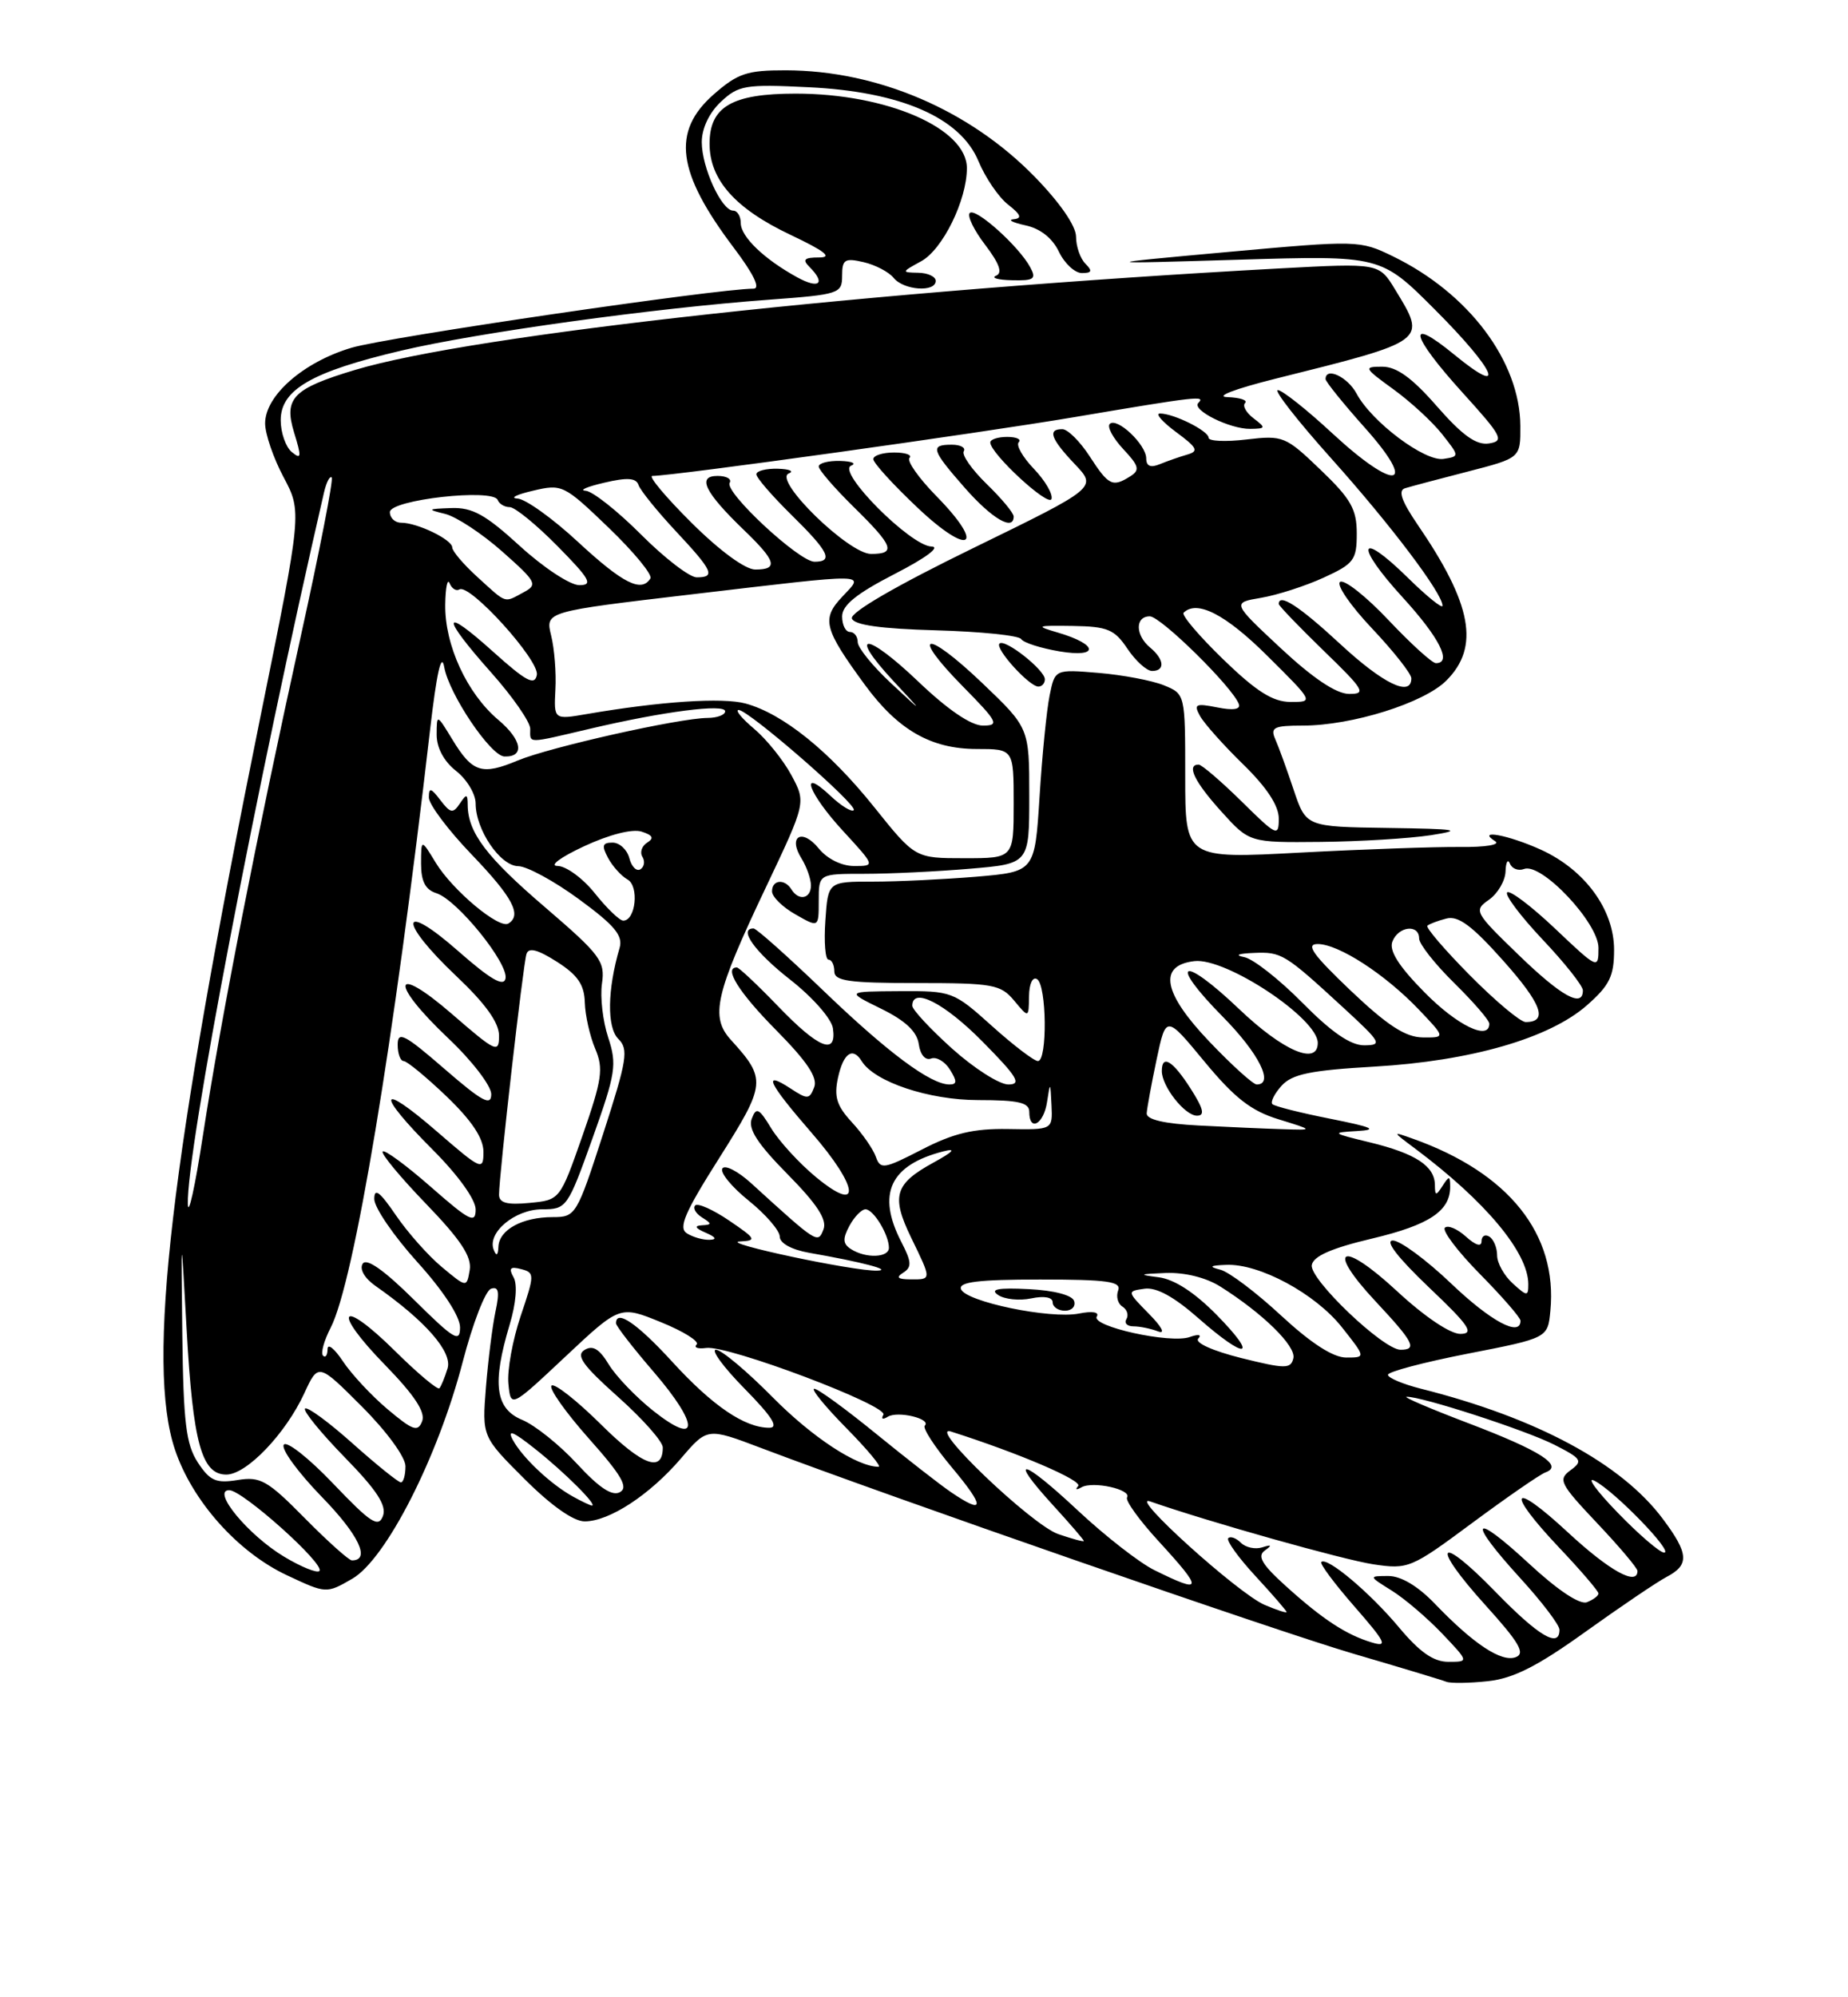 <?xml version="1.0" encoding="UTF-8" standalone="no"?>
<!DOCTYPE svg PUBLIC "-//W3C//DTD SVG 1.1//EN" "http://www.w3.org/Graphics/SVG/1.1/DTD/svg11.dtd" >
<svg xmlns="http://www.w3.org/2000/svg" xmlns:xlink="http://www.w3.org/1999/xlink" version="1.1" viewBox="0 0 237 256">
 <g >
 <path fill="currentColor"
d=" M 203.33 209.15 C 207.83 205.93 212.51 202.76 213.75 202.11 C 216.68 200.57 216.59 199.14 213.25 194.68 C 207.95 187.58 197.10 181.74 182.25 178.00 C 179.91 177.41 178.00 176.60 178.00 176.21 C 178.00 175.82 182.62 174.60 188.25 173.50 C 198.50 171.50 198.50 171.50 198.83 168.00 C 199.77 158.18 193.50 150.33 181.22 145.96 C 178.50 144.99 178.50 144.99 181.50 147.23 C 190.53 153.99 196.00 160.55 196.00 164.61 C 196.00 166.18 195.84 166.17 194.00 164.50 C 192.90 163.50 192.00 161.89 192.00 160.90 C 192.00 159.92 191.55 158.84 191.00 158.50 C 190.45 158.16 190.00 158.43 190.00 159.10 C 190.00 159.85 189.24 159.62 187.99 158.49 C 186.89 157.50 185.68 156.99 185.30 157.36 C 184.93 157.74 186.95 160.41 189.81 163.31 C 192.66 166.20 195.00 168.89 195.00 169.28 C 195.00 171.41 191.18 169.36 186.09 164.50 C 182.91 161.47 179.56 159.00 178.63 159.00 C 177.56 159.00 179.25 161.18 183.22 164.97 C 188.42 169.90 189.12 170.94 187.31 170.97 C 186.00 170.99 182.69 168.76 179.14 165.47 C 171.98 158.84 169.94 159.89 176.45 166.84 C 181.31 172.04 181.80 173.00 179.61 173.00 C 177.40 173.00 167.93 163.97 168.23 162.15 C 168.42 161.01 170.75 159.98 176.00 158.74 C 183.33 157.00 186.02 155.20 185.98 152.06 C 185.97 150.69 185.85 150.68 185.00 152.00 C 184.16 153.31 184.03 153.29 184.02 151.87 C 183.99 149.45 181.54 147.85 175.72 146.43 C 170.78 145.24 170.69 145.16 174.00 144.97 C 176.79 144.81 176.10 144.49 170.59 143.39 C 166.80 142.64 163.46 141.80 163.18 141.52 C 162.91 141.24 163.44 140.18 164.36 139.16 C 165.71 137.67 168.07 137.18 176.27 136.71 C 188.61 135.99 198.69 133.09 203.52 128.85 C 206.42 126.30 207.00 125.12 207.00 121.74 C 207.00 116.58 203.26 111.48 197.62 108.91 C 193.43 107.01 189.25 106.24 191.76 107.83 C 192.46 108.27 190.48 108.60 187.26 108.56 C 184.09 108.53 174.86 108.85 166.75 109.28 C 152.00 110.07 152.00 110.07 152.00 99.51 C 152.00 88.95 152.00 88.95 149.25 87.83 C 147.74 87.22 143.98 86.51 140.90 86.25 C 135.29 85.78 135.29 85.78 134.61 89.14 C 134.23 90.99 133.65 96.83 133.32 102.12 C 132.71 111.73 132.71 111.73 125.21 112.37 C 121.08 112.71 115.11 113.00 111.95 113.00 C 106.19 113.00 106.19 113.00 105.85 118.00 C 105.66 120.75 105.84 123.00 106.25 123.00 C 106.66 123.00 107.00 123.67 107.00 124.50 C 107.00 125.74 108.84 126.00 117.59 126.00 C 127.35 126.00 128.33 126.18 130.06 128.25 C 131.93 130.50 131.93 130.50 131.97 127.69 C 131.99 126.08 132.43 125.15 133.00 125.50 C 134.24 126.27 134.34 136.00 133.11 136.00 C 132.62 136.00 129.96 133.97 127.21 131.50 C 122.29 127.08 122.09 127.00 115.35 127.04 C 108.50 127.08 108.50 127.08 113.00 129.29 C 116.12 130.82 117.60 132.22 117.83 133.83 C 118.02 135.19 118.67 135.95 119.40 135.68 C 120.08 135.41 121.18 136.05 121.83 137.10 C 122.76 138.59 122.74 139.00 121.76 139.00 C 119.34 138.99 113.89 134.94 105.62 127.00 C 101.04 122.60 97.00 119.00 96.64 119.00 C 94.65 119.00 96.80 122.01 101.32 125.55 C 104.21 127.81 106.64 130.57 106.82 131.80 C 107.33 135.32 105.01 134.40 99.81 129.00 C 97.16 126.25 94.77 124.00 94.50 124.00 C 92.75 124.00 94.76 127.21 99.54 132.04 C 103.51 136.06 104.89 138.12 104.42 139.35 C 103.81 140.93 103.56 140.94 101.38 139.51 C 97.72 137.12 98.52 138.79 104.07 145.18 C 110.19 152.21 110.54 155.74 104.63 150.86 C 102.50 149.10 99.94 146.30 98.92 144.64 C 97.34 142.03 96.99 141.86 96.41 143.39 C 95.91 144.68 97.14 146.59 101.00 150.50 C 104.79 154.34 106.09 156.33 105.61 157.57 C 104.89 159.44 104.85 159.41 96.36 151.68 C 94.64 150.11 92.96 149.25 92.64 149.77 C 92.32 150.29 93.85 152.15 96.03 153.90 C 98.21 155.66 100.00 157.73 100.00 158.50 C 100.00 159.34 101.50 160.17 103.75 160.57 C 110.61 161.77 114.52 162.80 112.50 162.86 C 109.52 162.96 92.11 159.25 94.89 159.12 C 97.09 159.01 96.98 158.80 93.52 156.45 C 91.46 155.05 89.49 154.17 89.16 154.50 C 88.83 154.84 89.22 155.53 90.03 156.04 C 91.32 156.85 91.31 156.98 90.00 157.05 C 88.99 157.11 89.15 157.42 90.50 158.00 C 91.82 158.57 91.99 158.88 91.00 158.91 C 90.17 158.94 88.87 158.57 88.09 158.08 C 86.97 157.37 87.80 155.43 92.27 148.38 C 98.25 138.92 98.31 138.32 93.74 133.29 C 91.05 130.34 91.72 127.41 98.20 113.78 C 103.38 102.86 103.38 102.86 101.49 99.35 C 100.45 97.42 98.30 94.75 96.72 93.42 C 95.14 92.09 94.24 91.00 94.73 91.00 C 96.00 91.00 110.08 103.25 109.49 103.84 C 109.22 104.12 107.87 103.29 106.50 102.00 C 102.39 98.14 103.67 101.69 108.13 106.52 C 112.25 111.00 112.25 111.00 109.54 111.00 C 107.93 111.00 106.08 110.08 105.00 108.75 C 102.86 106.11 101.01 107.19 102.79 110.03 C 103.45 111.10 104.00 112.65 104.00 113.49 C 104.00 115.20 102.44 115.52 101.50 114.00 C 100.63 112.59 99.00 112.76 99.01 114.25 C 99.01 114.94 100.36 116.27 102.01 117.20 C 105.00 118.91 105.00 118.91 105.00 115.45 C 105.00 112.00 105.00 112.00 110.85 112.00 C 114.07 112.00 120.14 111.71 124.35 111.35 C 132.00 110.71 132.00 110.71 132.00 102.01 C 132.00 93.30 132.00 93.30 125.95 87.53 C 118.65 80.57 116.59 80.99 123.52 88.02 C 127.98 92.55 128.21 93.00 126.05 93.00 C 124.54 93.00 121.55 90.97 117.79 87.38 C 111.07 80.97 108.63 80.88 114.56 87.27 C 118.50 91.50 118.50 91.50 114.25 87.55 C 111.91 85.37 110.00 83.01 110.00 82.30 C 110.00 81.58 109.55 81.00 109.00 81.00 C 108.45 81.00 108.00 80.11 108.00 79.01 C 108.00 77.57 109.85 76.08 114.75 73.56 C 118.74 71.51 120.67 70.08 119.46 70.05 C 116.78 69.98 107.28 60.44 109.15 59.69 C 109.89 59.40 109.26 59.12 107.75 59.08 C 106.24 59.04 105.00 59.36 105.00 59.79 C 105.00 60.23 107.03 62.57 109.50 65.00 C 114.60 70.00 114.96 71.00 111.71 71.00 C 108.84 71.00 99.11 61.51 101.15 60.69 C 101.89 60.40 101.26 60.12 99.75 60.08 C 98.24 60.04 97.00 60.36 97.00 60.79 C 97.00 61.23 99.03 63.57 101.50 66.00 C 106.29 70.70 106.93 72.00 104.46 72.00 C 102.48 72.00 92.85 63.04 93.58 61.88 C 93.87 61.40 93.18 61.00 92.02 61.00 C 89.35 61.00 90.37 63.09 95.42 67.95 C 99.55 71.92 99.85 73.00 96.86 73.00 C 95.58 73.00 92.29 70.59 88.68 67.00 C 85.36 63.70 83.10 61.00 83.66 61.00 C 86.38 61.00 125.21 55.59 137.93 53.44 C 153.56 50.80 154.66 50.67 153.68 51.65 C 152.79 52.55 157.74 55.01 160.36 54.97 C 162.34 54.94 162.37 54.84 160.77 53.62 C 159.81 52.89 159.32 52.01 159.68 51.65 C 160.04 51.29 159.02 50.96 157.42 50.90 C 155.74 50.85 158.32 49.86 163.50 48.56 C 183.14 43.66 182.99 43.77 178.92 37.11 C 176.86 33.72 176.86 33.72 164.18 34.40 C 111.99 37.24 60.62 42.87 45.48 47.43 C 37.55 49.82 36.37 51.04 37.72 55.45 C 38.69 58.59 38.65 58.95 37.42 57.94 C 36.64 57.29 36.00 55.45 36.00 53.86 C 36.00 49.94 39.99 47.64 51.46 44.94 C 61.31 42.62 83.90 39.49 98.68 38.41 C 107.64 37.75 108.00 37.63 108.00 35.34 C 108.00 33.26 108.34 33.04 110.75 33.60 C 112.26 33.95 114.00 34.86 114.61 35.62 C 115.89 37.21 120.00 37.50 120.00 36.00 C 120.00 35.45 118.99 34.98 117.75 34.96 C 115.58 34.92 115.60 34.87 118.13 33.49 C 120.89 31.99 124.00 25.66 124.00 21.55 C 124.00 16.45 113.76 12.00 102.04 12.00 C 93.88 12.00 91.00 13.67 91.00 18.42 C 91.00 23.05 94.29 26.75 101.42 30.12 C 105.79 32.19 106.81 33.00 105.05 33.00 C 103.14 33.00 102.87 33.27 103.80 34.20 C 105.94 36.34 105.07 37.09 102.25 35.55 C 98.00 33.22 95.00 30.34 95.00 28.59 C 95.00 27.72 94.56 27.00 94.03 27.00 C 92.54 27.00 90.00 21.46 90.00 18.22 C 90.00 16.47 90.95 14.45 92.45 13.05 C 94.70 10.93 95.58 10.78 103.70 11.18 C 115.54 11.75 123.18 15.08 125.49 20.67 C 126.37 22.78 128.07 25.28 129.29 26.23 C 130.93 27.51 131.11 27.99 130.00 28.10 C 129.18 28.17 129.85 28.52 131.49 28.88 C 133.40 29.28 134.96 30.51 135.80 32.26 C 136.52 33.77 137.85 35.00 138.75 35.00 C 140.03 35.00 140.13 34.73 139.20 33.80 C 138.54 33.14 138.00 31.59 138.00 30.34 C 138.00 28.97 135.93 25.97 132.70 22.66 C 124.33 14.08 112.53 9.04 100.78 9.01 C 95.81 9.00 94.61 9.40 91.53 12.10 C 86.11 16.86 86.79 22.07 94.10 31.75 C 96.66 35.14 97.56 37.00 96.63 37.00 C 92.00 37.00 49.60 43.22 45.09 44.57 C 38.91 46.40 34.00 50.70 34.00 54.27 C 34.00 55.61 35.06 58.70 36.36 61.15 C 38.73 65.60 38.73 65.60 33.39 91.91 C 21.80 149.00 18.78 174.81 22.42 185.75 C 24.61 192.35 30.48 198.95 36.81 201.91 C 41.84 204.27 41.85 204.27 45.18 202.35 C 49.51 199.84 56.16 186.79 59.34 174.56 C 60.62 169.64 62.25 165.42 62.97 165.18 C 63.95 164.85 64.09 165.57 63.54 168.12 C 63.15 169.98 62.60 174.34 62.32 177.81 C 61.82 184.13 61.82 184.13 67.26 189.56 C 70.67 192.97 73.55 195.00 74.98 195.00 C 78.14 195.00 83.32 191.61 87.34 186.92 C 90.71 182.98 90.71 182.98 97.60 185.59 C 114.25 191.90 163.47 208.99 173.50 211.94 C 179.55 213.71 184.95 215.34 185.50 215.56 C 186.05 215.77 188.45 215.74 190.83 215.48 C 194.09 215.13 197.19 213.56 203.33 209.15 Z  M 183.50 107.05 C 187.76 106.38 186.95 106.25 178.00 106.12 C 167.50 105.97 167.50 105.97 165.91 101.24 C 165.04 98.63 163.98 95.71 163.55 94.75 C 162.89 93.24 163.36 93.00 167.08 93.00 C 173.38 93.00 182.62 90.11 185.49 87.23 C 189.80 82.93 188.79 77.44 181.80 67.24 C 179.73 64.20 179.27 62.86 180.19 62.58 C 180.91 62.36 184.54 61.39 188.25 60.44 C 195.00 58.70 195.00 58.70 194.98 54.60 C 194.93 46.32 188.37 37.58 178.63 32.85 C 174.39 30.79 174.12 30.79 157.42 32.30 C 140.50 33.84 140.50 33.84 158.79 33.29 C 177.09 32.74 177.09 32.74 184.04 39.70 C 191.85 47.51 193.38 51.09 186.50 45.45 C 180.29 40.36 180.86 42.93 187.58 50.34 C 192.66 55.94 192.96 56.53 190.95 56.84 C 189.33 57.08 187.57 55.83 184.29 52.09 C 181.11 48.44 179.12 47.00 177.27 47.00 C 174.84 47.00 174.91 47.15 178.69 49.89 C 180.89 51.48 183.70 54.07 184.94 55.64 C 187.19 58.49 187.19 58.50 185.12 58.82 C 182.72 59.18 175.91 54.08 173.97 50.44 C 172.82 48.30 170.00 46.98 170.00 48.59 C 170.00 48.91 172.27 51.73 175.05 54.84 C 181.94 62.56 179.02 63.08 170.91 55.58 C 167.60 52.51 164.43 50.00 163.88 50.00 C 163.33 50.00 166.41 53.94 170.72 58.75 C 178.34 67.25 185.00 76.06 185.00 77.64 C 185.00 78.07 182.98 76.44 180.52 74.02 C 174.20 67.82 173.69 69.79 179.87 76.55 C 184.60 81.72 186.26 85.00 184.15 85.00 C 183.67 85.00 180.94 82.52 178.07 79.48 C 175.21 76.45 172.41 74.24 171.87 74.58 C 171.33 74.91 173.16 77.59 175.94 80.53 C 178.72 83.47 181.00 86.36 181.00 86.94 C 181.00 89.40 177.38 87.65 171.83 82.50 C 166.64 77.70 164.00 75.98 164.00 77.42 C 164.00 77.64 166.59 80.33 169.75 83.40 C 174.97 88.45 175.27 88.96 173.00 88.94 C 171.35 88.92 168.37 86.92 164.25 83.08 C 158.00 77.25 158.00 77.25 161.75 76.62 C 163.81 76.27 167.41 75.11 169.75 74.04 C 173.64 72.26 174.00 71.78 174.00 68.38 C 174.00 65.26 173.25 63.94 169.35 60.21 C 164.87 55.91 164.55 55.78 159.85 56.33 C 157.18 56.65 155.00 56.55 155.00 56.11 C 155.00 55.23 150.54 53.00 148.76 53.00 C 148.13 53.00 149.06 54.07 150.83 55.38 C 153.54 57.38 153.77 57.83 152.28 58.26 C 151.30 58.54 149.71 59.10 148.75 59.49 C 147.56 59.99 147.00 59.75 147.00 58.76 C 147.00 56.98 143.24 53.43 142.32 54.34 C 141.96 54.71 142.74 56.15 144.05 57.56 C 146.07 59.71 146.22 60.25 144.97 61.04 C 142.68 62.49 142.18 62.24 139.76 58.51 C 138.52 56.59 136.94 55.02 136.25 55.01 C 134.31 54.99 134.75 56.24 137.85 59.50 C 140.70 62.50 140.70 62.50 124.77 70.27 C 114.96 75.05 109.00 78.51 109.25 79.27 C 109.53 80.11 112.93 80.59 120.05 80.79 C 125.76 80.95 130.67 81.45 130.96 81.91 C 131.26 82.38 133.47 83.08 135.88 83.49 C 141.00 84.34 140.87 82.61 135.70 81.09 C 132.73 80.22 132.86 80.16 137.59 80.23 C 142.04 80.30 142.93 80.67 144.59 83.15 C 145.64 84.71 147.06 86.00 147.75 86.00 C 149.45 86.00 149.32 84.51 147.50 83.00 C 145.58 81.41 145.56 79.00 147.46 79.00 C 148.86 79.00 158.10 88.09 158.88 90.25 C 159.13 90.93 158.14 91.08 156.11 90.67 C 153.33 90.12 153.06 90.25 153.90 91.77 C 154.42 92.72 156.91 95.51 159.42 97.96 C 162.45 100.91 164.00 103.26 164.00 104.92 C 164.00 107.29 163.73 107.16 159.22 102.71 C 156.58 100.12 154.11 98.00 153.72 98.00 C 152.12 98.00 153.19 100.21 156.62 104.00 C 160.23 108.00 160.23 108.00 169.37 107.91 C 174.39 107.86 180.75 107.47 183.50 107.05 Z  M 134.00 87.07 C 134.00 85.87 128.85 81.81 128.18 82.49 C 127.56 83.11 131.99 88.00 133.17 88.00 C 133.63 88.00 134.00 87.58 134.00 87.07 Z  M 120.09 63.59 C 117.82 61.28 116.27 59.07 116.64 58.69 C 117.02 58.31 116.13 58.00 114.67 58.00 C 113.20 58.00 112.00 58.38 112.00 58.85 C 112.00 59.33 114.55 62.13 117.68 65.08 C 124.38 71.42 126.50 70.12 120.09 63.59 Z  M 130.00 66.20 C 130.00 65.75 128.44 63.88 126.54 62.04 C 124.64 60.19 123.31 58.30 123.60 57.84 C 123.88 57.38 123.19 57.00 122.06 57.00 C 119.24 57.00 119.43 57.63 123.75 62.55 C 127.22 66.49 130.00 68.12 130.00 66.20 Z  M 132.60 60.10 C 131.15 58.59 130.28 57.06 130.65 56.68 C 131.03 56.31 130.36 56.00 129.17 56.00 C 127.98 56.00 127.00 56.32 127.00 56.71 C 127.00 58.13 134.49 65.04 134.85 63.96 C 135.05 63.34 134.04 61.61 132.60 60.10 Z  M 132.12 34.25 C 130.66 31.55 125.10 26.57 124.37 27.30 C 124.01 27.65 124.90 29.50 126.35 31.39 C 128.18 33.80 128.60 34.99 127.74 35.34 C 127.06 35.62 127.98 35.88 129.79 35.92 C 132.62 35.99 132.94 35.76 132.12 34.25 Z  M 179.41 208.58 C 175.68 204.12 170.17 199.49 169.45 200.21 C 169.24 200.43 171.16 203.00 173.72 205.93 C 177.72 210.51 178.03 211.15 175.94 210.52 C 172.65 209.54 169.60 207.54 164.87 203.26 C 161.85 200.54 161.21 199.45 162.20 198.74 C 163.17 198.05 163.09 197.94 161.87 198.33 C 160.98 198.61 159.75 198.35 159.14 197.74 C 158.53 197.13 157.80 196.87 157.52 197.15 C 157.23 197.43 158.80 199.62 161.00 202.00 C 163.20 204.38 165.00 206.46 165.00 206.62 C 165.00 206.78 163.73 206.36 162.18 205.70 C 158.82 204.27 144.60 191.43 147.50 192.44 C 155.03 195.07 172.28 199.92 176.12 200.50 C 180.61 201.17 180.96 201.02 188.82 195.19 C 193.27 191.90 197.49 188.98 198.20 188.72 C 200.57 187.86 197.55 185.93 188.35 182.43 C 183.48 180.58 179.90 179.05 180.39 179.03 C 182.27 178.96 195.67 183.31 199.35 185.18 C 202.86 186.97 203.04 187.25 201.42 188.44 C 199.78 189.64 200.05 190.17 204.82 195.22 C 207.67 198.23 210.00 200.99 210.00 201.35 C 210.00 203.33 206.40 201.34 201.06 196.39 C 193.75 189.62 193.01 191.02 200.00 198.41 C 202.75 201.31 205.00 203.94 205.00 204.24 C 205.00 204.54 204.33 205.04 203.52 205.36 C 202.60 205.71 199.75 203.81 196.02 200.35 C 188.72 193.60 188.11 194.77 195.00 202.31 C 197.75 205.32 200.00 208.28 200.00 208.89 C 200.00 211.30 197.34 209.73 191.82 204.06 C 184.40 196.42 183.33 197.81 190.52 205.76 C 194.82 210.51 195.65 211.92 194.40 212.40 C 192.58 213.10 189.00 210.74 184.05 205.59 C 181.86 203.30 179.68 202.00 178.05 202.00 C 175.50 202.01 175.50 202.01 178.50 203.88 C 180.15 204.91 183.05 207.39 184.95 209.38 C 188.39 213.00 188.39 213.00 185.75 213.00 C 183.84 213.00 182.07 211.76 179.41 208.58 Z  M 148.05 201.25 C 146.15 200.32 141.75 196.89 138.27 193.64 C 131.06 186.89 129.14 186.46 135.04 192.92 C 137.22 195.30 139.00 197.37 139.00 197.51 C 139.00 197.65 137.52 197.25 135.72 196.63 C 132.29 195.45 118.71 182.45 121.98 183.49 C 130.68 186.26 138.90 189.78 138.27 190.47 C 137.85 190.94 138.04 191.01 138.70 190.63 C 140.16 189.80 145.17 190.91 144.54 191.93 C 144.30 192.33 146.10 194.83 148.55 197.50 C 154.37 203.84 154.30 204.34 148.05 201.25 Z  M 36.46 199.54 C 31.85 196.79 27.06 191.00 29.40 191.00 C 31.11 191.00 41.76 200.54 40.96 201.36 C 40.67 201.66 38.64 200.85 36.46 199.54 Z  M 39.08 194.58 C 34.30 189.74 33.39 189.22 30.47 189.70 C 27.70 190.15 26.92 189.80 25.37 187.45 C 23.86 185.13 23.52 182.36 23.38 171.08 C 23.22 157.50 23.22 157.50 23.94 170.50 C 24.75 184.95 25.86 189.00 29.03 189.00 C 31.62 189.00 36.62 183.78 39.02 178.59 C 40.82 174.69 40.82 174.69 46.41 180.28 C 49.59 183.46 52.00 186.76 52.00 187.93 C 52.00 189.07 51.73 190.00 51.41 190.00 C 51.09 190.00 48.30 187.76 45.23 185.02 C 42.15 182.27 39.41 180.26 39.12 180.54 C 38.84 180.82 41.13 183.63 44.20 186.78 C 48.35 191.02 49.61 192.97 49.11 194.31 C 48.53 195.85 47.55 195.21 42.72 190.15 C 39.58 186.86 36.73 184.62 36.39 185.18 C 36.04 185.74 38.24 188.74 41.26 191.85 C 46.02 196.73 47.57 200.00 45.13 200.00 C 44.75 200.00 42.02 197.56 39.08 194.58 Z  M 207.46 193.88 C 204.73 191.07 203.40 189.23 204.50 189.80 C 207.10 191.15 214.71 199.00 213.42 199.00 C 212.87 199.00 210.19 196.70 207.46 193.88 Z  M 73.50 191.83 C 70.63 190.25 66.99 186.82 65.77 184.56 C 65.01 183.15 65.81 183.47 68.61 185.70 C 72.37 188.67 76.74 193.03 75.90 192.97 C 75.68 192.95 74.60 192.44 73.50 191.83 Z  M 121.94 191.24 C 120.53 190.28 116.21 186.91 112.33 183.75 C 108.45 180.59 104.90 178.00 104.43 178.00 C 103.96 178.00 105.79 180.25 108.50 183.00 C 111.21 185.75 113.09 188.00 112.68 188.00 C 109.91 188.00 104.17 184.23 99.06 179.06 C 95.77 175.73 92.51 173.00 91.82 173.00 C 91.14 173.00 92.79 175.25 95.50 178.00 C 99.02 181.58 99.92 183.00 98.66 183.00 C 95.50 183.00 91.39 180.20 86.22 174.55 C 81.72 169.63 79.00 167.77 79.00 169.61 C 79.00 169.95 81.18 172.76 83.85 175.86 C 89.72 182.68 89.68 185.50 83.78 180.83 C 81.56 179.07 78.99 176.39 78.07 174.88 C 76.86 172.88 76.01 172.38 74.96 173.03 C 73.82 173.73 74.75 175.02 79.26 179.04 C 82.42 181.86 85.00 184.77 85.00 185.52 C 85.00 188.81 82.41 187.86 77.09 182.59 C 73.96 179.49 71.09 177.24 70.73 177.60 C 70.37 177.96 72.52 181.00 75.50 184.36 C 79.71 189.08 80.62 190.64 79.51 191.25 C 78.52 191.81 76.85 190.71 74.02 187.64 C 71.78 185.21 68.61 182.67 66.97 181.99 C 63.51 180.56 63.09 177.35 65.36 169.79 C 66.18 167.06 66.38 164.65 65.87 163.73 C 65.21 162.54 65.43 162.30 66.82 162.66 C 68.58 163.12 68.58 163.34 66.77 168.69 C 65.74 171.75 65.03 175.65 65.20 177.35 C 65.50 180.46 65.50 180.46 72.50 173.89 C 79.50 167.32 79.50 167.32 84.77 169.47 C 87.68 170.65 89.73 171.94 89.34 172.33 C 88.94 172.72 89.50 172.92 90.56 172.77 C 93.33 172.38 114.01 180.18 113.29 181.34 C 112.96 181.88 113.21 181.99 113.85 181.59 C 115.13 180.80 119.49 181.85 118.60 182.73 C 118.30 183.04 119.88 185.47 122.12 188.14 C 126.36 193.20 126.30 194.21 121.94 191.24 Z  M 49.71 180.63 C 47.63 178.88 45.05 176.10 43.97 174.47 C 42.89 172.84 42.01 172.14 42.01 172.92 C 42.00 173.70 41.74 174.08 41.43 173.76 C 41.11 173.44 41.55 171.84 42.40 170.19 C 45.41 164.37 50.51 133.74 55.16 93.50 C 56.00 86.25 56.61 83.52 56.97 85.50 C 57.58 88.97 62.93 96.91 64.69 96.96 C 67.32 97.05 66.95 94.83 63.92 92.28 C 59.89 88.89 57.03 82.69 57.10 77.50 C 57.13 75.30 57.39 74.07 57.66 74.76 C 57.94 75.45 58.51 75.80 58.92 75.55 C 60.23 74.74 69.21 84.65 68.85 86.51 C 68.57 87.92 67.48 87.34 63.25 83.54 C 56.61 77.57 56.49 78.90 63.00 86.21 C 65.75 89.30 68.00 92.54 68.00 93.41 C 68.00 95.34 67.42 95.34 75.69 93.40 C 85.09 91.19 93.00 90.17 93.00 91.17 C 93.00 91.63 91.99 92.01 90.75 92.02 C 87.10 92.04 70.49 95.77 66.39 97.48 C 61.79 99.40 60.59 99.02 58.01 94.78 C 56.01 91.50 56.01 91.50 56.00 94.18 C 56.00 95.85 56.94 97.60 58.50 98.82 C 59.88 99.90 61.00 101.78 61.00 102.99 C 61.00 106.36 64.16 111.00 66.47 111.02 C 67.58 111.03 71.10 112.94 74.27 115.27 C 78.83 118.61 79.92 119.92 79.46 121.50 C 77.89 126.85 77.82 131.68 79.29 133.15 C 80.64 134.49 80.43 135.81 77.35 145.33 C 73.97 155.77 73.83 156.00 70.88 156.00 C 66.99 156.00 64.02 157.61 63.92 159.79 C 63.87 160.92 63.66 161.06 63.32 160.19 C 62.44 158.01 66.04 155.00 69.52 155.00 C 72.66 155.00 72.80 154.80 75.99 145.89 C 78.97 137.55 79.14 136.45 78.00 132.98 C 77.31 130.90 76.95 127.79 77.20 126.07 C 77.62 123.20 77.01 122.39 69.92 116.30 C 62.39 109.86 60.02 106.72 59.98 103.20 C 59.97 101.73 59.83 101.71 58.97 103.00 C 58.10 104.30 57.76 104.24 56.48 102.56 C 55.26 100.96 55.00 100.90 55.00 102.22 C 55.00 103.10 57.48 106.40 60.50 109.54 C 65.75 115.01 66.96 117.29 65.20 118.37 C 64.01 119.11 58.05 114.12 55.89 110.59 C 54.01 107.50 54.01 107.50 54.00 110.68 C 54.00 112.98 54.55 114.04 55.98 114.49 C 58.64 115.34 65.25 123.51 64.83 125.43 C 64.59 126.52 62.88 125.52 58.75 121.89 C 51.25 115.30 51.04 118.03 58.50 125.09 C 62.26 128.64 64.00 131.07 64.00 132.74 C 64.00 135.04 63.62 134.87 58.00 130.00 C 50.30 123.33 49.89 125.89 57.50 133.09 C 60.53 135.95 63.00 139.17 63.00 140.24 C 63.00 141.82 61.85 141.20 57.00 137.00 C 51.89 132.57 51.00 132.11 51.00 133.90 C 51.00 135.06 51.35 136.00 51.77 136.00 C 52.19 136.00 54.66 138.04 57.27 140.53 C 60.50 143.63 62.00 145.88 62.00 147.63 C 62.00 150.09 61.76 149.99 56.00 145.00 C 48.48 138.49 48.16 140.03 55.50 147.37 C 58.75 150.62 61.00 153.75 61.00 155.02 C 61.00 156.88 60.24 156.50 55.27 152.14 C 52.12 149.38 49.34 147.33 49.08 147.59 C 48.82 147.84 51.31 150.85 54.62 154.28 C 59.10 158.92 60.52 161.08 60.24 162.78 C 59.85 165.05 59.85 165.05 56.68 162.41 C 54.93 160.96 52.26 157.95 50.75 155.73 C 48.70 152.73 48.00 152.20 48.00 153.68 C 48.00 154.77 50.48 158.39 53.50 161.74 C 56.83 165.41 59.00 168.73 59.00 170.13 C 59.00 172.14 58.25 171.70 53.12 166.62 C 49.23 162.77 46.99 161.20 46.51 161.98 C 46.08 162.67 46.76 163.84 48.14 164.81 C 54.56 169.30 58.04 173.28 57.40 175.39 C 57.04 176.55 56.57 177.70 56.35 177.94 C 56.13 178.18 53.57 176.04 50.67 173.17 C 43.63 166.21 42.44 167.84 49.37 174.94 C 53.15 178.82 54.59 181.00 54.14 182.16 C 53.59 183.58 52.96 183.36 49.71 180.63 Z  M 159.17 174.06 C 155.54 173.15 153.20 172.10 153.67 171.58 C 154.16 171.06 153.70 170.97 152.58 171.37 C 150.12 172.26 139.88 170.00 140.66 168.74 C 141.01 168.17 140.09 168.02 138.38 168.36 C 134.70 169.10 123.78 166.83 123.24 165.22 C 122.94 164.31 125.51 164.00 133.39 164.00 C 142.01 164.00 143.84 164.25 143.40 165.40 C 143.11 166.17 143.35 167.10 143.95 167.47 C 144.54 167.84 144.77 168.56 144.46 169.07 C 144.14 169.58 144.55 170.00 145.36 170.00 C 146.17 170.00 147.59 170.29 148.52 170.65 C 149.50 171.02 149.01 170.08 147.35 168.40 C 144.52 165.52 144.51 165.50 146.77 165.18 C 148.29 164.96 150.55 166.20 153.66 168.93 C 159.85 174.38 161.52 174.12 156.05 168.55 C 153.20 165.65 150.61 163.97 148.59 163.71 C 145.93 163.37 146.06 163.30 149.50 163.16 C 151.93 163.07 154.68 163.75 156.50 164.90 C 161.96 168.34 166.24 172.54 165.87 174.09 C 165.54 175.47 164.85 175.47 159.17 174.06 Z  M 137.75 166.75 C 137.51 166.00 135.16 165.39 131.92 165.23 C 127.99 165.03 126.91 165.24 128.00 165.98 C 128.82 166.54 130.74 166.74 132.25 166.42 C 133.91 166.07 135.00 166.27 135.00 166.92 C 135.00 167.51 135.71 168.00 136.58 168.00 C 137.45 168.00 137.98 167.44 137.75 166.75 Z  M 164.30 168.62 C 161.11 165.66 157.60 163.01 156.50 162.74 C 154.97 162.35 155.15 162.20 157.26 162.12 C 161.51 161.94 168.67 165.80 172.09 170.11 C 175.17 174.00 175.17 174.00 172.64 174.00 C 170.97 174.00 168.14 172.17 164.30 168.62 Z  M 115.84 163.12 C 116.96 162.41 116.91 161.73 115.59 159.18 C 112.41 153.02 114.14 149.32 121.00 147.57 C 122.69 147.14 122.27 147.61 119.70 149.02 C 114.73 151.74 114.27 153.31 116.85 158.63 C 119.50 164.08 119.50 164.00 116.75 163.98 C 115.12 163.97 114.87 163.73 115.84 163.12 Z  M 109.15 160.11 C 108.09 159.44 108.04 158.79 108.93 157.13 C 109.56 155.96 110.49 155.00 111.00 155.00 C 112.02 155.00 114.00 158.25 114.00 159.93 C 114.00 161.21 111.05 161.32 109.15 160.11 Z  M 24.09 154.31 C 23.90 147.63 32.92 100.51 41.55 63.13 C 41.85 61.83 42.29 60.96 42.54 61.20 C 42.78 61.44 40.99 70.61 38.57 81.57 C 32.91 107.21 28.36 130.38 26.03 145.50 C 25.02 152.10 24.14 156.07 24.09 154.31 Z  M 64.00 153.12 C 64.00 150.68 67.09 123.57 67.52 122.27 C 67.80 121.40 68.95 121.70 71.42 123.27 C 74.09 124.97 74.94 126.21 75.00 128.50 C 75.05 130.15 75.65 132.81 76.33 134.41 C 77.42 136.97 77.22 138.35 74.70 145.57 C 71.81 153.81 71.81 153.81 67.91 154.18 C 65.01 154.46 64.00 154.18 64.00 153.12 Z  M 112.33 148.28 C 111.99 147.30 110.60 145.30 109.25 143.84 C 107.29 141.72 106.94 140.56 107.48 138.09 C 108.17 134.97 109.36 134.15 110.51 136.01 C 112.15 138.67 119.13 141.00 125.46 141.00 C 130.61 141.00 132.00 141.32 132.00 142.50 C 132.00 145.12 133.85 144.11 134.28 141.25 C 134.68 138.61 134.71 138.63 134.85 141.65 C 135.00 144.81 135.00 144.81 129.25 144.71 C 124.83 144.64 122.28 145.25 118.23 147.34 C 113.37 149.84 112.91 149.92 112.33 148.28 Z  M 153.75 144.26 C 149.30 144.03 147.02 143.50 147.06 142.70 C 147.10 142.04 147.67 138.93 148.33 135.80 C 149.54 130.10 149.54 130.10 154.48 136.08 C 158.33 140.73 160.44 142.38 163.96 143.46 C 168.50 144.86 168.50 144.86 164.50 144.73 C 162.30 144.67 157.46 144.45 153.75 144.26 Z  M 152.70 139.54 C 150.41 135.95 149.00 135.08 149.00 137.28 C 149.00 139.25 151.95 143.00 153.51 143.00 C 154.55 143.00 154.35 142.12 152.70 139.54 Z  M 122.11 134.41 C 119.30 131.88 117.00 129.41 117.00 128.91 C 117.00 126.46 121.12 128.56 126.00 133.50 C 130.49 138.04 131.06 139.00 129.32 139.00 C 128.16 139.00 124.92 136.93 122.11 134.41 Z  M 155.10 133.51 C 149.14 127.27 148.49 123.73 153.18 123.19 C 157.22 122.72 169.00 130.53 169.00 133.67 C 169.00 136.62 164.54 134.70 158.92 129.34 C 151.53 122.30 149.72 123.13 156.81 130.31 C 161.45 135.01 163.45 139.00 161.17 139.00 C 160.71 139.00 157.98 136.53 155.10 133.51 Z  M 167.05 128.55 C 164.09 125.55 160.73 122.91 159.58 122.68 C 158.30 122.43 158.76 122.22 160.79 122.14 C 164.37 121.99 164.74 122.22 172.36 129.23 C 177.13 133.62 177.32 133.96 174.97 133.98 C 173.21 133.99 170.79 132.33 167.05 128.55 Z  M 173.22 126.97 C 168.35 122.33 167.40 121.00 168.99 121.00 C 171.66 121.00 177.61 124.85 181.95 129.39 C 185.39 133.00 185.39 133.00 182.45 132.97 C 180.24 132.94 177.92 131.43 173.22 126.97 Z  M 182.68 127.18 C 179.37 123.83 178.12 121.84 178.57 120.68 C 179.33 118.71 182.00 118.41 182.00 120.29 C 182.00 121.00 184.03 123.57 186.50 126.00 C 188.97 128.43 191.00 130.77 191.00 131.21 C 191.00 133.44 186.88 131.45 182.68 127.18 Z  M 188.53 125.03 C 185.27 121.74 182.81 118.87 183.06 118.65 C 183.30 118.43 184.40 118.01 185.50 117.73 C 187.01 117.33 188.80 118.66 192.79 123.14 C 197.73 128.68 198.58 131.00 195.66 131.00 C 194.99 131.00 191.78 128.31 188.53 125.03 Z  M 194.71 122.35 C 189.09 116.92 188.98 116.70 190.96 115.32 C 192.08 114.53 193.04 112.90 193.08 111.69 C 193.12 110.49 193.38 110.04 193.64 110.69 C 193.91 111.35 194.73 111.66 195.45 111.38 C 197.68 110.52 205.00 118.28 205.00 121.49 C 205.00 124.26 204.94 124.24 199.44 119.03 C 196.39 116.14 193.62 114.05 193.29 114.38 C 192.96 114.71 195.01 117.43 197.84 120.43 C 200.68 123.43 203.00 126.36 203.00 126.94 C 203.00 129.24 200.24 127.71 194.71 122.35 Z  M 76.29 114.50 C 74.76 112.58 72.60 111.00 71.50 110.99 C 70.39 110.98 71.89 109.87 74.90 108.47 C 78.12 106.97 81.09 106.21 82.28 106.59 C 83.72 107.05 83.92 107.43 83.00 108.00 C 82.31 108.43 82.03 109.25 82.39 109.82 C 82.74 110.39 82.63 111.11 82.13 111.42 C 81.63 111.73 80.99 111.08 80.71 109.99 C 80.42 108.89 79.45 108.00 78.56 108.00 C 77.25 108.00 77.14 108.39 77.98 109.96 C 78.55 111.03 79.68 112.28 80.48 112.73 C 81.99 113.57 81.53 118.00 79.93 118.00 C 79.46 118.00 77.83 116.43 76.29 114.50 Z  M 112.12 103.46 C 106.36 96.27 100.40 91.47 95.61 90.17 C 92.67 89.37 84.69 89.90 75.26 91.52 C 71.03 92.25 71.03 92.25 71.23 88.38 C 71.35 86.24 71.10 83.13 70.68 81.45 C 69.93 78.39 69.93 78.39 88.71 76.18 C 112.00 73.44 110.89 73.42 108.01 76.49 C 105.33 79.34 105.65 80.58 110.92 87.78 C 115.16 93.56 119.39 95.99 125.25 96.00 C 130.00 96.00 130.00 96.00 130.00 103.00 C 130.00 110.00 130.00 110.00 123.68 110.00 C 117.36 110.00 117.36 110.00 112.12 103.46 Z  M 61.25 73.98 C 59.46 72.36 58.00 70.64 58.00 70.17 C 58.00 69.17 53.53 67.00 51.45 67.00 C 50.65 67.00 50.00 66.39 50.00 65.64 C 50.00 64.05 63.28 62.56 63.83 64.09 C 64.02 64.59 64.71 65.00 65.37 65.00 C 66.03 65.00 68.79 67.25 71.50 70.00 C 75.67 74.23 76.10 75.00 74.29 75.00 C 73.12 75.00 69.70 72.75 66.69 70.00 C 62.26 65.95 60.58 65.02 57.86 65.12 C 54.79 65.23 54.72 65.29 57.09 65.87 C 58.51 66.22 61.80 68.38 64.40 70.68 C 68.82 74.60 69.00 74.93 67.13 75.93 C 64.60 77.29 65.04 77.43 61.25 73.98 Z  M 74.17 69.50 C 70.91 66.47 67.39 63.95 66.37 63.90 C 65.34 63.84 66.23 63.39 68.34 62.90 C 72.09 62.01 72.32 62.13 78.06 67.64 C 81.29 70.75 83.70 73.67 83.41 74.14 C 82.27 75.99 79.88 74.78 74.17 69.50 Z  M 82.20 68.50 C 79.17 65.47 75.98 62.95 75.10 62.90 C 74.22 62.84 75.29 62.38 77.49 61.87 C 80.46 61.17 81.58 61.25 81.89 62.17 C 82.12 62.85 84.26 65.50 86.65 68.06 C 91.43 73.17 91.81 74.00 89.35 74.00 C 88.44 74.00 85.22 71.53 82.20 68.50 Z  M 156.88 84.52 C 153.79 81.53 151.50 78.83 151.79 78.54 C 153.49 76.85 157.16 78.73 162.50 84.03 C 168.49 89.97 168.49 89.98 165.50 89.97 C 163.23 89.96 161.13 88.63 156.88 84.52 Z "/>
</g>
</svg>